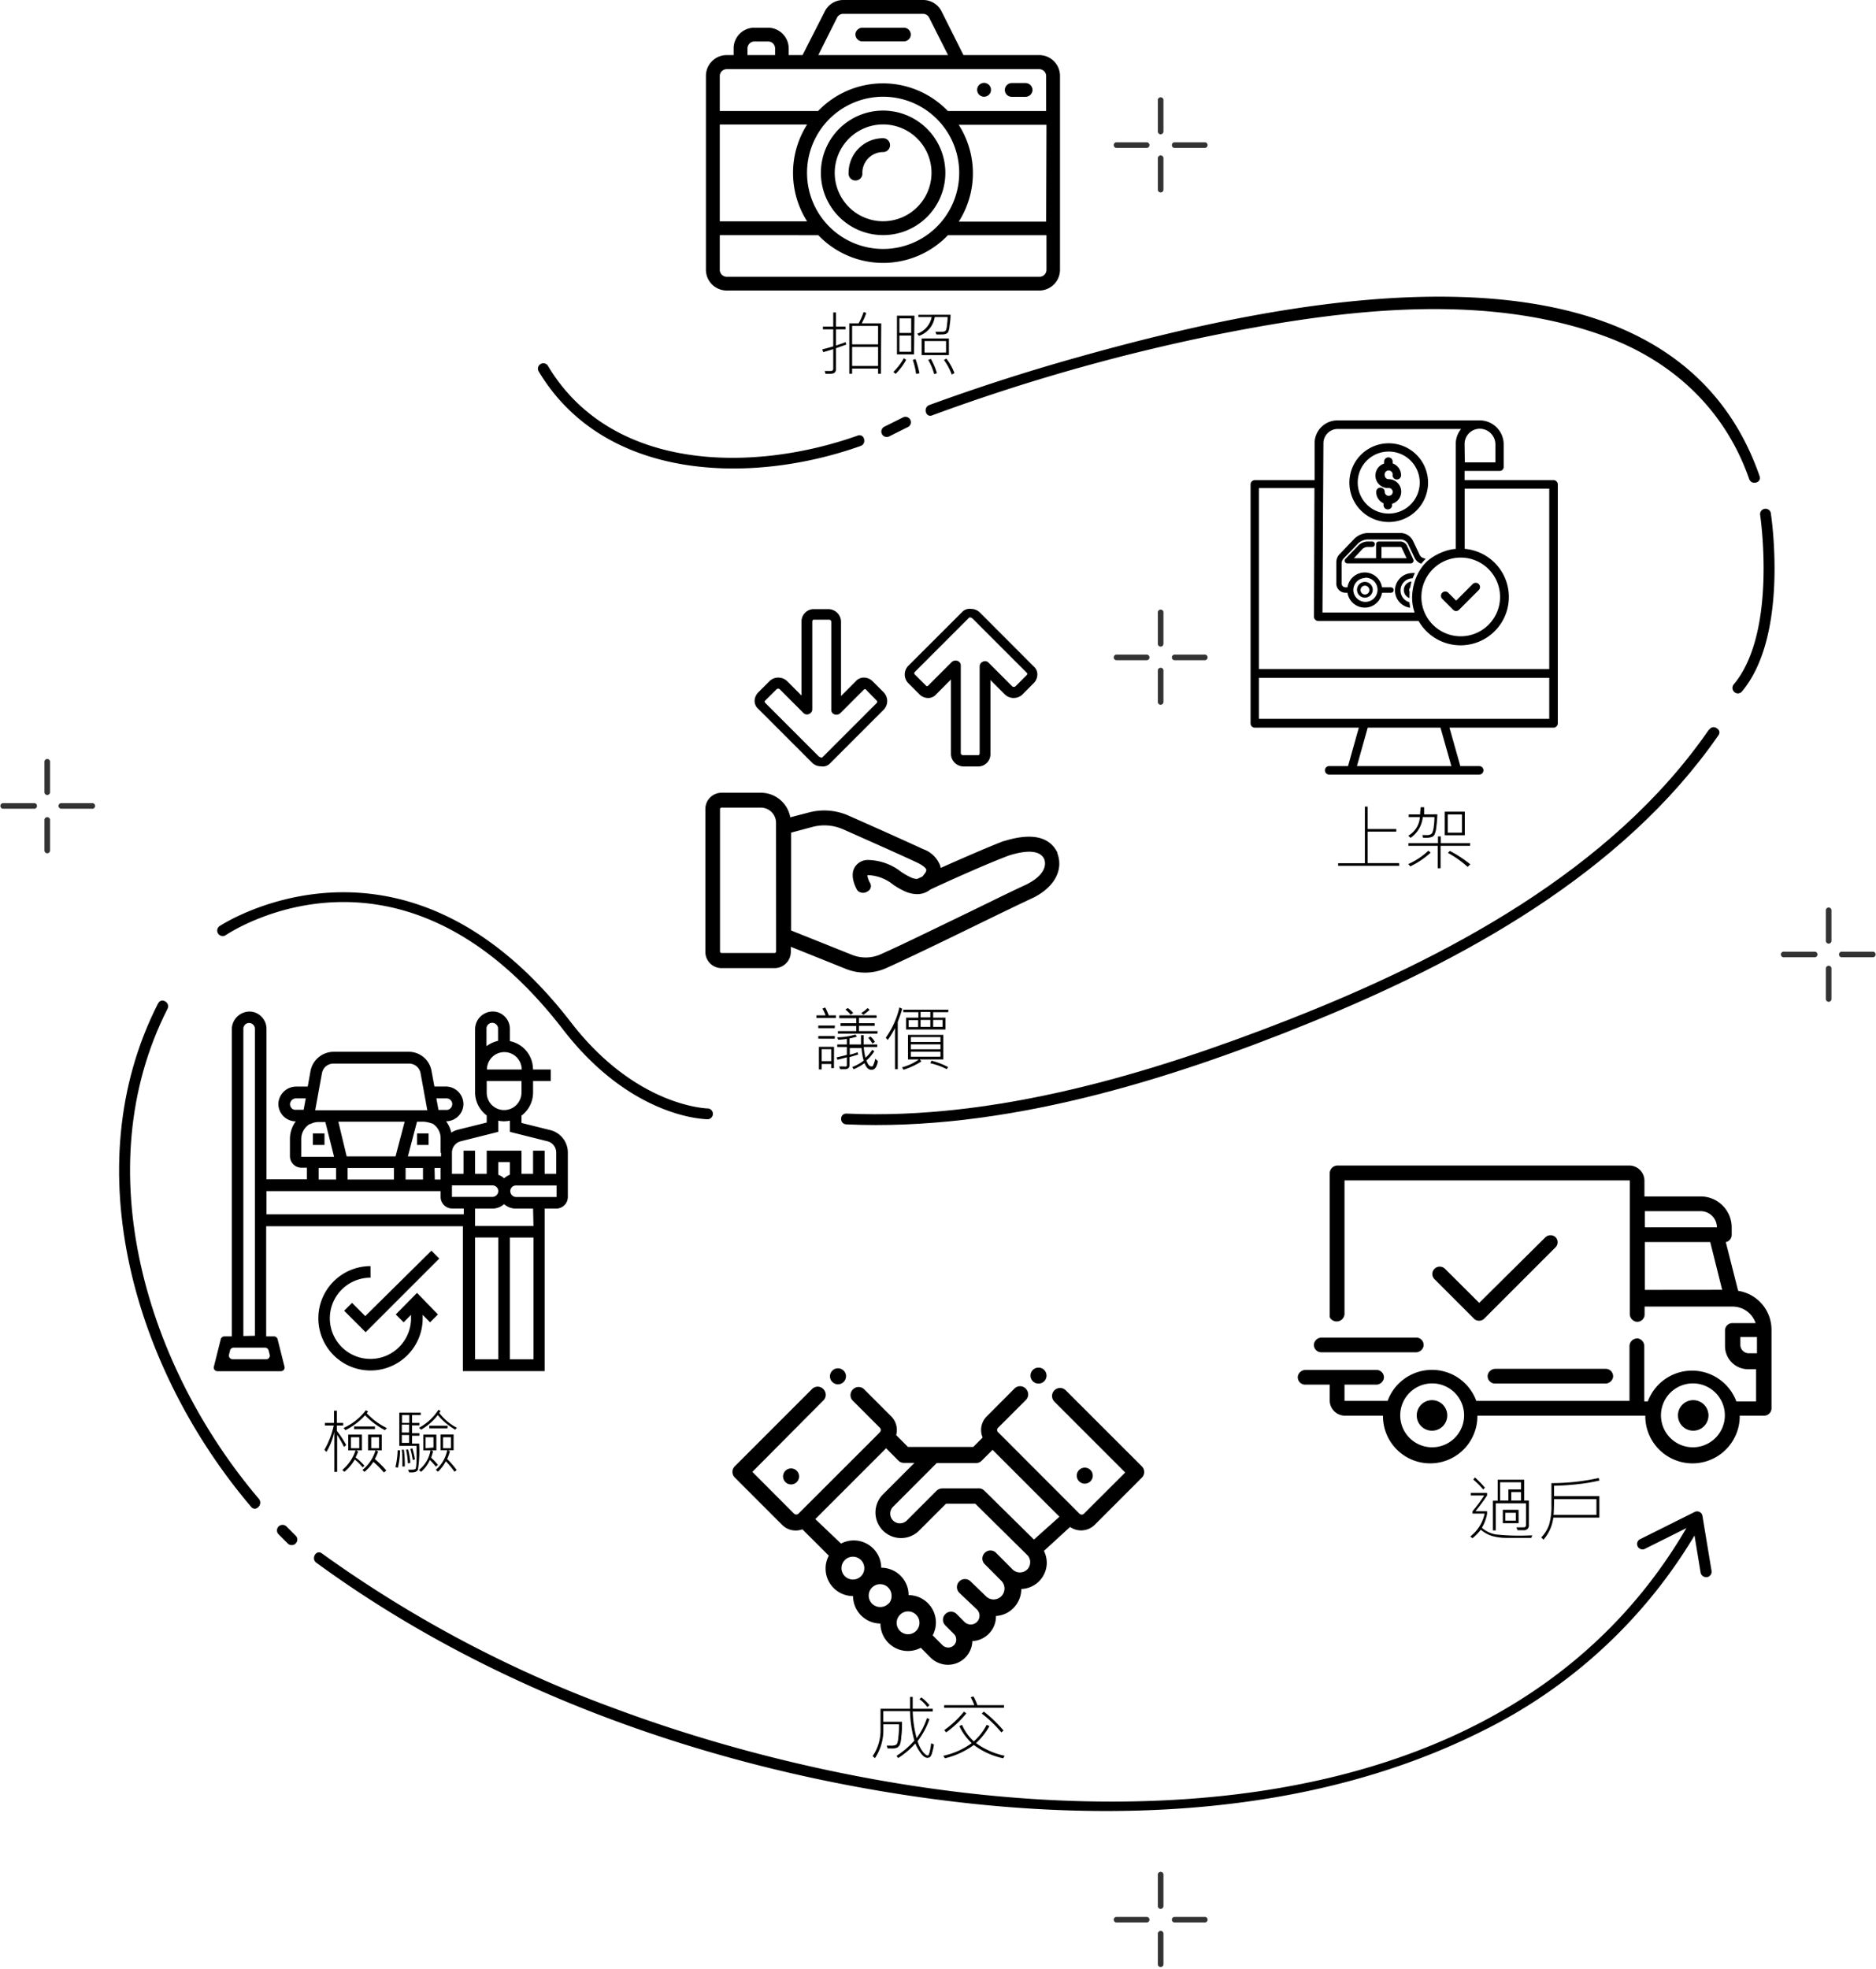 <svg id="圖層_1" data-name="圖層 1" xmlns="http://www.w3.org/2000/svg" viewBox="0 0 238.43 250.15"><defs><style>.cls-1{fill:#333;}</style></defs><title>_</title><path d="M134.39,108.42l0-.09c-1-2.06-3.31-2.55-6.78-1.47l-.06,0c-2.22.86-5.54,2.32-8,3.41a1.32,1.32,0,0,0-.07-.32,3.58,3.58,0,0,0-2.16-2.07c-2-.93-6.79-3.07-9.48-4.26a7.66,7.66,0,0,0-5.06-.39l-2.34.61a3.79,3.79,0,0,0-3.73-3.12h-5a2.06,2.06,0,0,0-2.06,2.06v18.09A2.06,2.06,0,0,0,91.7,123h6.75a2.07,2.07,0,0,0,2.06-2.06v-.65l7,2.81a6.56,6.56,0,0,0,5.09-.09c2.84-1.27,7.15-3.36,11.31-5.39,2.83-1.38,5.51-2.68,7.46-3.59h0C134,112.71,135.18,110.53,134.39,108.42ZM98.64,120.89a.2.2,0,0,1-.19.19H91.7a.19.19,0,0,1-.19-.19V102.8a.19.19,0,0,1,.19-.19h5a1.93,1.93,0,0,1,1.93,1.92Zm32-8.6c-2,.91-4.64,2.22-7.48,3.6-4.15,2-8.44,4.11-11.25,5.36a4.67,4.67,0,0,1-3.63.06l-7.73-3.09V105.78l2.75-.73a5.9,5.9,0,0,1,3.82.3c2.69,1.19,7.49,3.32,9.44,4.24,1,.48,1.15.83,1.17.89a.73.73,0,0,1-.17.46h0c-.12.16-.23.31-.34.43l-.65.3a2,2,0,0,1-.77-.18,8.92,8.92,0,0,1-1.28-.73,7,7,0,0,0-4.2-1.5,1.93,1.93,0,0,0-1.73,1c-.6,1.13.22,2.61.4,2.89a1,1,0,0,0,1.26.11.77.77,0,0,0,.34-1.07,2.43,2.43,0,0,1-.35-1l.19,0a5.39,5.39,0,0,1,3.08,1.2,9.52,9.52,0,0,0,1.6.9,3.9,3.9,0,0,0,1.45.31,2.64,2.64,0,0,0,1.67-.58c2-.94,7-3.2,10-4.33,3.56-1.11,4.27,0,4.5.48C133.27,110.88,131.07,112.06,130.6,112.29Z"/><path d="M105.48,97l6.83-6.83a1.58,1.58,0,0,0,0-2.21l-1.4-1.4a1.58,1.58,0,0,0-1.08-.47,1.32,1.32,0,0,0-1.07.47l-1.87,1.87V79a1.62,1.62,0,0,0-1.61-1.61h-1.94a1.56,1.56,0,0,0-1.47,1.6v9.38l-1.81-1.81a1.61,1.61,0,0,0-1.14-.47,1.56,1.56,0,0,0-1.14.47l-1.4,1.4A1.58,1.58,0,0,0,95.91,89a1.32,1.32,0,0,0,.47,1.07l6.83,6.83a1.56,1.56,0,0,0,1.14.46A1.24,1.24,0,0,0,105.48,97Zm-1.34-.82-6.86-6.86c-.13-.14-.13-.2,0-.34l1.42-1.41a.23.23,0,0,1,.2-.07.24.24,0,0,1,.2.07l3,3a.61.61,0,0,0,.74.13.63.63,0,0,0,.4-.6V79c0-.14.07-.27.14-.27h2a.28.28,0,0,1,.27.27V90.15a.59.59,0,0,0,.4.61.75.75,0,0,0,.74-.14l3-3a.22.22,0,0,1,.14-.07c.07,0,.07,0,.13.07L111.41,89a.22.22,0,0,1,0,.33l-6.86,6.86a.26.26,0,0,1-.21.07C104.28,96.2,104.21,96.2,104.14,96.14Z"/><path d="M122.27,77.77l-6.83,6.82a1.58,1.58,0,0,0,0,2.21l1.41,1.41a1.56,1.56,0,0,0,1.07.47,1.35,1.35,0,0,0,1.07-.47l1.87-1.88v9.44a1.62,1.62,0,0,0,1.61,1.61h1.94a1.56,1.56,0,0,0,1.47-1.61V86.4l1.81,1.81a1.62,1.62,0,0,0,2.28,0l1.4-1.41a1.56,1.56,0,0,0,.47-1.07,1.32,1.32,0,0,0-.47-1.07l-6.82-6.83a1.6,1.6,0,0,0-1.14-.47A1.3,1.3,0,0,0,122.27,77.77Zm1.34.82,6.86,6.86c.13.13.13.2,0,.34l-1.41,1.41a.26.26,0,0,1-.21.07.25.25,0,0,1-.2-.07l-3-3a.61.61,0,0,0-.74-.13.64.64,0,0,0-.4.6v11c0,.13-.07.27-.13.27h-2a.27.27,0,0,1-.27-.27V84.58a.6.6,0,0,0-.41-.61.72.72,0,0,0-.74.14l-3,3a.22.22,0,0,1-.14.07c-.06,0-.06,0-.13-.07l-1.41-1.41a.22.22,0,0,1,0-.34l6.86-6.86a.25.25,0,0,1,.2-.06C123.48,78.52,123.54,78.52,123.61,78.59Z"/><path d="M145.13,186.31l-9.68-9.67a1,1,0,0,0-1.44,1.44l9,9-5.24,5.23a.41.41,0,0,1-.58,0l-10.33-10.34a.39.39,0,0,1,0-.58l3.49-3.49a1,1,0,0,0,.12-1.35,1,1,0,0,0-1.55-.12l-3.51,3.52a2.44,2.44,0,0,0-.52,2.69l-1.19,1.19h-8.31l-1.49-1.5a2.47,2.47,0,0,0-.67-2.42l-3.38-3.38a1,1,0,0,0-1.45,0,1,1,0,0,0,0,1.44l3.42,3.42a.41.41,0,0,1,0,.58l-.28.29-10.06,10.05h0a.44.44,0,0,1-.28.11.44.44,0,0,1-.29-.12L95.62,187l9-9.05a1,1,0,0,0,.12-1.35,1,1,0,0,0-1.54-.12l-9.8,9.8a1,1,0,0,0,0,1.45l6,6a2.43,2.43,0,0,0,1.73.72,2.45,2.45,0,0,0,.85-.15l3.36,3.35a3.35,3.35,0,0,0-.41,1.64,3.49,3.49,0,0,0,3.49,3.49h0a3.5,3.5,0,0,0,3.48,3.49h0a3.49,3.49,0,0,0,5.13,3.08l1.2,1.21a3.18,3.18,0,0,0,2,.94,3.1,3.1,0,0,0,3.35-3,3.15,3.15,0,0,0,2.08-.92,3.1,3.1,0,0,0,.92-2.27h0a3.36,3.36,0,0,0,2.31-1.1,3.43,3.43,0,0,0,.91-2.33,3.35,3.35,0,0,0,3.24-3.35,3.48,3.48,0,0,0-.36-1.49L136,194a2.46,2.46,0,0,0,3.14-.28l6-6A1,1,0,0,0,145.13,186.31ZM108.4,200.68a1.45,1.45,0,1,1,1.45-1.44A1.44,1.44,0,0,1,108.4,200.68Zm4.58,3-.12.12a1.44,1.44,0,0,1-1,.37,1.45,1.45,0,1,1,1.45-1.45A1.44,1.44,0,0,1,113,203.69Zm3.44,3.54h0v0a1.45,1.45,0,0,1-2.46-1,1.44,1.44,0,0,1,.37-1l.12-.12a1.44,1.44,0,0,1,1-.37,1.45,1.45,0,0,1,1,2.46Zm14.12-7.81a1.32,1.32,0,0,1-1.83,0l-2.11-2.12a1,1,0,0,0-1.44,0,1,1,0,0,0,0,1.44l2.11,2.12h0a1.39,1.39,0,0,1-.93,2.36,1.36,1.36,0,0,1-1-.38l-2-1.93a1,1,0,0,0-1.4,1.48l2.22,2.1a1.12,1.12,0,0,1,0,1.59,1.12,1.12,0,0,1-1.57,0l-1-1a1,1,0,0,0-1.44,0,1,1,0,0,0,0,1.44l1.07,1.07a1,1,0,0,1,.31.74,1,1,0,0,1-1,1,1.09,1.09,0,0,1-.75-.3l-1.24-1.25a3.46,3.46,0,0,0,.41-1.63,3.49,3.49,0,0,0-3.47-3.48h0a3.48,3.48,0,0,0-3.48-3.48h0a3.49,3.49,0,0,0-5.11-3.07L103.62,193l9-9,1.56,1.57a1,1,0,0,0,.72.29h1.32l-4,4a3.25,3.25,0,0,0,4.6,4.6l3.41-3.41,3.73,0,6.59,6.51a1.24,1.24,0,0,1,.38.91A1.31,1.31,0,0,1,130.54,199.42Zm.87-3.81-6.3-6.21h0a1,1,0,0,0-.84-.29l-4.5,0a1.05,1.05,0,0,0-.74.3l-3.75,3.75a1.27,1.27,0,0,1-.65.36,1.23,1.23,0,0,1-1.1-2.1l5.52-5.53h5a1,1,0,0,0,.72-.3l1.38-1.38,8.5,8.5Z"/><circle cx="137.87" cy="187.48" r="1.02"/><circle cx="100.54" cy="187.58" r="1.02"/><circle cx="106.5" cy="174.86" r="1.02"/><circle cx="131.99" cy="174.77" r="1.02"/><path d="M39.76,144h1.48v1.47H39.76Z"/><path d="M53,144h1.47v1.47H53Z"/><path d="M69.94,143.58l-3.66-.91v-.93a3.68,3.68,0,0,0,1.47-2.94v-1.45H70v-1.47H67.74a3.68,3.68,0,0,0-1.07-2.61,3.75,3.75,0,0,0-1.87-1v-1.56a2.16,2.16,0,0,0-.64-1.55,2.14,2.14,0,0,0-1.51-.65,2.26,2.26,0,0,0-2.27,2.27v8a3.68,3.68,0,0,0,1.48,2.94v.9l-3.67.91a3,3,0,0,0-.84.37,3.57,3.57,0,0,0-.66-1.44h0a2.22,2.22,0,0,0,2.21-2.2,2.25,2.25,0,0,0-2.25-2.22H55.21l-.37-2a2.93,2.93,0,0,0-2.9-2.41H42.37a3,3,0,0,0-2.9,2.42l-.36,2H37.64a2.27,2.27,0,0,0-2.26,2.13,2.22,2.22,0,0,0,2.21,2.29h0a3.74,3.74,0,0,0-.74,2.21v2.21a1.47,1.47,0,0,0,1.47,1.47H39v1.47H33.87V130.72a2.16,2.16,0,0,0-.64-1.55,2.11,2.11,0,0,0-1.64-.65,2.28,2.28,0,0,0-2.13,2.27v39h-.95a.47.47,0,0,0-.45.35l-.88,3.5a.46.46,0,0,0,.45.57h8.08a.46.46,0,0,0,.45-.57l-.88-3.5a.47.47,0,0,0-.45-.35h-1v-14h25v18.41H69.22V153.55h1.47a1.48,1.48,0,0,0,1.48-1.47v-5.64A2.94,2.94,0,0,0,69.94,143.58Zm-3.66-4.76a2.24,2.24,0,0,1-1.11,1.92,2.21,2.21,0,0,1-3.31-1.91v-1.48h4.42Zm0-2.94H61.89a2.21,2.21,0,0,1,2.21-2.21,2.22,2.22,0,0,1,2.21,2.21Zm-4.45-5.16a.73.73,0,0,1,1.26-.54.68.68,0,0,1,.21.51v1.55a3.74,3.74,0,0,0-1.47.68ZM58.55,145l4.78-1.2v-1.42a3.65,3.65,0,0,0,.74.08,4.53,4.53,0,0,0,.73-.08v1.42L69.58,145a1.47,1.47,0,0,1,1.11,1.43v2.7H69.22v-2.94H67.75v2.94H66.28v-2.94H61.86v2.94H60.38v-2.94H58.91v2.94H57.44v-2.69A1.49,1.49,0,0,1,58.55,145Zm5.52,4.7a2,2,0,0,0-.74-.44v-1.61H64.8v1.6A2.22,2.22,0,0,0,64.07,149.71Zm-6.63,2.37v-1.47h5.15a.74.74,0,0,1,.74.79.77.77,0,0,1-.76.68Zm-1.38-5.62v.47H51.84L53,142.51h.84a3.73,3.73,0,0,1,1.05.23l.06,0A2.18,2.18,0,0,1,56,144.69v1.77Zm-5.79.47H44.06L43,142.51h8.43Zm-6.09,1.47h5.89v1.47H44.18Zm7.37,0h2.21v1.47H51.55Zm3.68,0H56v1.47h-.74Zm1.48-8.84a.73.73,0,0,1,.54,1.26.69.69,0,0,1-.52.21h-1l-.27-1.47Zm-15.79-3.21a1.48,1.48,0,0,1,1.45-1.21H52a1.48,1.48,0,0,1,1.45,1.21l.86,4.72a3.57,3.57,0,0,0-.46,0H40.52l-.46,0Zm-3.85,4.46a.72.72,0,0,1-.21-.57.77.77,0,0,1,.76-.68h1.24L38.59,141h-1A.69.69,0,0,1,37.07,140.81Zm1.22,3.91a2.22,2.22,0,0,1,1.07-1.9l.09,0a2.27,2.27,0,0,1,1-.26h.9l1.11,4.42H38.29Zm2.21,3.68h2.21v1.47H40.5Zm-6.65,24.3h-4.3a.47.47,0,0,1-.45-.57l.14-.55a.46.46,0,0,1,.45-.35h4a.46.46,0,0,1,.45.35l.14.55A.47.47,0,0,1,33.85,172.7Zm-2.92-2.95v-39a.73.73,0,0,1,1.26-.54.68.68,0,0,1,.21.51v39Zm2.94-15.46v-2.95H56v.74a1.47,1.47,0,0,0,1.47,1.47h1.47v.74Zm26.51,2.94h2.95V172.7H60.38ZM64.8,172.7V157.23h3V172.7Zm3-16.94H60.38v-2.21h2.21a2.23,2.23,0,0,0,1.48-.57,2.19,2.19,0,0,0,1.47.57h2.21Zm-2.19-3.68a.75.75,0,0,1-.75-.65.71.71,0,0,1,.21-.61.7.7,0,0,1,.52-.21h5.15v1.47Z"/><path d="M50.3,167l1,1,.94-.95v.36a5.16,5.16,0,1,1-5.15-5.08v-1.47a6.63,6.63,0,1,0,6.63,6.63v-.44l.94.95,1-1L53,164.26Z"/><path d="M46.42,167.21l-1.68-1.68-1,1,2.73,2.73,9.36-9.36-1-1Z"/><path d="M176.5,66.32a5,5,0,1,0-5-5A5,5,0,0,0,176.5,66.32Zm0-8.95a3.94,3.94,0,1,1-3.94,3.93A3.93,3.93,0,0,1,176.5,57.37Z"/><path d="M176.5,63a.51.51,0,0,1-.51-.51.54.54,0,0,0-1.08,0,1.57,1.57,0,0,0,.93,1.45v.23a.55.55,0,0,0,.55.55.55.55,0,0,0,.54-.55h0V64a1.59,1.59,0,0,0-.43-3.12.5.5,0,0,1-.51-.5.51.51,0,1,1,1,0h0a.54.54,0,1,0,1.08,0A1.6,1.6,0,0,0,177,58.88v-.23a.54.54,0,0,0-.54-.54.55.55,0,0,0-.55.54v.25A1.59,1.59,0,0,0,176.5,62a.5.5,0,0,1,.51.5A.51.51,0,0,1,176.5,63Z"/><path d="M184.68,77.47a.53.53,0,0,0,.38.16h0a.55.55,0,0,0,.38-.16l2.5-2.5a.54.54,0,1,0-.76-.77h0l-2.11,2.11-1-1a.54.54,0,0,0-.77.77Z"/><path d="M197.45,61H186.14V59.83h4.44a.5.5,0,0,0,.53-.5V56.46a3.05,3.05,0,0,0-3-3.05H170a2.9,2.9,0,0,0-2.92,2.89l0,4.7h-7.62a.55.55,0,0,0-.52.57V91.88a.55.55,0,0,0,.52.57h13.24l-1.37,4.88h-2.4a.54.54,0,0,0,0,1.08H188a.54.54,0,0,0,0-1.08h-2.4l-1.38-4.88h13.24a.56.56,0,0,0,.53-.57V61.57A.55.55,0,0,0,197.45,61Zm-11.31-4.53a1.94,1.94,0,0,1,1.92-2h0a2,2,0,0,1,2,2v2.27h-3.89Zm-17.94-.16A1.82,1.82,0,0,1,170,54.5h15.7a3,3,0,0,0-.68,2V69.74a5.31,5.31,0,0,0-1.36.28h0a7.23,7.23,0,0,0-1.83.93,4.88,4.88,0,0,0-1.16,1.18,5.65,5.65,0,0,0-.62,1.09c-.06.13-.11.26-.16.38a7.52,7.52,0,0,0-.42,2.34,6,6,0,0,0,.32,1.88H168.08Zm22.45,19.53a5,5,0,1,1-5-5A5,5,0,0,1,190.65,75.84Zm-6.19,21.49h-12l1.37-4.88h9.25Zm12.44-6H160V86.12H196.9Zm0-6.32H160v-23h7.06L167,78.34a.51.51,0,0,0,.16.39.54.54,0,0,0,.38.17H180.3a6.14,6.14,0,1,0,5.85-9.17V62.09H196.9Z"/><path d="M173.47,75.93a1,1,0,1,0-1-1A1,1,0,0,0,173.47,75.93Zm0-1.52a.56.56,0,1,1-.55.55A.56.56,0,0,1,173.47,74.41Z"/><path d="M179.16,75.18a.4.4,0,0,1-.06-.22.42.42,0,0,1,.13-.3,6.33,6.33,0,0,1,.17-.78,1.09,1.09,0,0,0-.26,2.11v-.3C179.14,75.52,179.15,75.35,179.16,75.18Z"/><path d="M178,75a1.54,1.54,0,0,1,1.54-1.53h0a6.58,6.58,0,0,1,.29-.66,1.84,1.84,0,0,0-.33,0,2.21,2.21,0,0,0-.29,4.4c0-.23-.06-.46-.08-.7A1.54,1.54,0,0,1,178,75Z"/><path d="M181.2,71l-.38-.13a.75.75,0,0,1-.37-.33l-.86-1.82a1.79,1.79,0,0,0-1.5-1h-4.3a2.52,2.52,0,0,0-1.65.72l-1.92,2a1.49,1.49,0,0,0-.38,1v2.62A1.17,1.17,0,0,0,171,75.31h.26a2.22,2.22,0,0,0,4.39,0h1.14a.34.34,0,0,0,.34-.34.35.35,0,0,0-.34-.35h-1.14a2.22,2.22,0,0,0-4.39,0H171a.49.49,0,0,1-.49-.49V71.52a.9.9,0,0,1,.19-.49l1.92-2a1.9,1.9,0,0,1,1.15-.49h4.31a1.09,1.09,0,0,1,.87.56l.86,1.81a1.43,1.43,0,0,0,.78.69l.07,0A5.39,5.39,0,0,1,181.2,71Zm-7.69,2.39A1.54,1.54,0,1,1,172,75,1.54,1.54,0,0,1,173.51,73.43Z"/><path d="M179.64,71.11l-.85-1.84a1,1,0,0,0-.75-.47h-2.81a.34.34,0,0,0-.34.34v1.78h-2.82l1.12-1.2a1.08,1.08,0,0,1,.55-.23h.66a.35.35,0,0,0,.34-.35.34.34,0,0,0-.34-.34h-.66a1.75,1.75,0,0,0-1.05.45L171,71a.34.34,0,0,0,.24.58h8.06a.34.34,0,0,0,.29-.15h0A.32.32,0,0,0,179.64,71.11Zm-4.06-.19V69.49H178a.34.34,0,0,1,.14.09l.63,1.34Z"/><path d="M125.07,10.53a.88.88,0,1,0,0,1.76.88.88,0,1,0,0-1.76Z"/><path d="M132.08,7h-9.63l-2.79-5.57A2.61,2.61,0,0,0,117.31,0H107.17a2.62,2.62,0,0,0-2.35,1.46L102,7h-1.76V6.15a2.64,2.64,0,0,0-2.64-2.63H95.87a2.63,2.63,0,0,0-2.63,2.63V7h-.88a2.64,2.64,0,0,0-2.64,2.64V34.28a2.64,2.64,0,0,0,2.64,2.63h39.72a2.64,2.64,0,0,0,2.64-2.63V9.67A2.64,2.64,0,0,0,132.08,7ZM107.17,1.76h10.14a.88.88,0,0,1,.78.48L120.49,7H104l2.4-4.79A.88.88,0,0,1,107.17,1.76ZM95.87,5.27h1.76a.88.88,0,0,1,.88.88V7H95V6.15A.89.89,0,0,1,95.87,5.27ZM91.48,15.82h11.1a11.46,11.46,0,0,0,0,12.3H91.48Zm20.76-3.53A9.67,9.67,0,1,1,102.57,22,9.67,9.67,0,0,1,112.24,12.29Zm19.84,22.87H92.36a.88.88,0,0,1-.88-.88v-4.4H104a11.4,11.4,0,0,0,16.48,0H133v4.4A.88.88,0,0,1,132.08,35.16Zm.88-7H121.85a11.41,11.41,0,0,0,0-12.3H133Zm0-14.06h-12.5a11.43,11.43,0,0,0-16.48,0H91.48V9.67a.87.87,0,0,1,.88-.88h39.72a.87.87,0,0,1,.88.88Z"/><path d="M114.88,3.52h-5.25a.9.9,0,0,0-.9.74.89.89,0,0,0,.87,1h5.25a.9.9,0,0,0,.9-.75A.88.88,0,0,0,114.88,3.52Z"/><path d="M112.24,14.05A7.91,7.91,0,1,0,120.15,22,7.92,7.92,0,0,0,112.24,14.05Zm0,14.06A6.15,6.15,0,1,1,118.39,22,6.16,6.16,0,0,1,112.24,28.11Z"/><path d="M112.24,17.56a4.4,4.4,0,0,0-4.39,4.4.88.88,0,1,0,1.75,0,2.64,2.64,0,0,1,2.64-2.64.88.88,0,1,0,0-1.76Z"/><path d="M130.35,10.55h-1.73a.89.89,0,0,0-.9.75.87.87,0,0,0,.87,1h1.73a.9.9,0,0,0,.9-.74A.89.89,0,0,0,130.35,10.55Z"/><path d="M32.41,191.65a.69.69,0,0,0,0-1.37.69.69,0,0,0,0,1.37Z"/><path d="M20.08,127.5c-10.7,21-2.79,46.75,11.84,63.95.57.67,1.54-.3,1-1-14.21-16.7-22-41.88-11.63-62.28.4-.79-.78-1.49-1.18-.7Z"/><path d="M217.18,92.72c-12.38,17.93-33.6,29.07-53.4,36.83-17.47,6.85-37.25,12.79-56.22,11.93-.88,0-.88,1.33,0,1.37,19.87.91,40.67-5.49,58.85-12.88,19.37-7.87,39.8-18.94,52-36.56.5-.73-.69-1.41-1.19-.69Z"/><path d="M217.78,93.75a.69.69,0,0,0,0-1.37.69.69,0,0,0,0,1.37Z"/><path d="M118.45,52.78a245.39,245.39,0,0,1,36-10.23c15.87-3.17,34.08-5.53,49.65.22,8.62,3.19,15.17,9.36,18.21,18.09.29.83,1.62.48,1.33-.36C212,27,162.17,38.31,137,45.38q-9.55,2.67-18.89,6.08c-.82.3-.47,1.63.36,1.32Z"/><path d="M68.43,47.13c8.34,14,27,14.49,40.95,9.53.82-.29.47-1.62-.37-1.32-13.35,4.74-31.37,4.6-39.4-8.91a.69.69,0,0,0-1.18.7Z"/><path d="M220.89,88.1a.66.66,0,0,1-.44-.16.69.69,0,0,1-.09-1c5.56-6.66,3.36-21.41,3.34-21.56a.69.69,0,0,1,1.36-.21c.09.63,2.3,15.52-3.64,22.65A.69.69,0,0,1,220.89,88.1Z"/><path d="M90,142.2c-.4,0-9.75-.13-18.45-11.41-20.47-26.55-41.93-12.58-42.83-12a.7.7,0,0,1-1-.18.69.69,0,0,1,.19-.95c.23-.16,23.41-15.32,44.69,12.27C80.9,140.66,89.91,140.83,90,140.83a.69.69,0,0,1,0,1.37Z"/><path d="M37.06,196.3a.67.67,0,0,1-.49-.2l-1.16-1.16a.69.69,0,1,1,1-1l1.16,1.16a.68.68,0,0,1,0,1A.63.63,0,0,1,37.06,196.3Z"/><path d="M112.69,55.52a.69.69,0,0,1-.31-1.3l2.33-1.16a.69.69,0,1,1,.61,1.23L113,55.45A.66.66,0,0,1,112.69,55.52Z"/><path d="M40.2,198.54c21.51,15.72,47.71,25.25,73.9,29.37,24.61,3.88,51.77,3.36,74.45-8.06A64.65,64.65,0,0,0,216,194a.69.69,0,0,0-1.19-.69c-26.13,46.25-94.39,39.48-136.5,23.82A154.53,154.53,0,0,1,40.9,197.35c-.72-.52-1.4.67-.7,1.19Z"/><path d="M216.82,200.37a.69.69,0,0,1-.68-.57l-1-6.06L209,196.81a.69.69,0,0,1-.61-1.23l7-3.49a.69.69,0,0,1,.61,0,.67.67,0,0,1,.37.49l1.16,7a.69.69,0,0,1-.56.79Z"/><path d="M220.91,164l-1.57-6.19a.94.94,0,0,0,.75-.92v-.95a3.94,3.94,0,0,0-4-3.93h-7.09v-2a1.94,1.94,0,0,0-2-1.93H170a1,1,0,0,0-1,1v18.14a.47.47,0,0,0,.15.35,1,1,0,0,0,1.73-.6v-17a0,0,0,0,1,0,0h36.2a.06.06,0,0,1,.06.06v16.94a1,1,0,0,0,.8.95.93.93,0,0,0,1.08-.92v-1h11.17a3.09,3.09,0,0,1,2.94,2.1h-2.95a.94.94,0,0,0-.94.93v2a2.94,2.94,0,0,0,2.95,2.93h1v4.09h-2.51a6,6,0,0,0-11.25,0h-.45v-7a1,1,0,0,0-.8-1,1,1,0,0,0-1.08.93v7H187.63a6,6,0,0,0-11.27,0h-5.42a.06.06,0,0,1-.06-.06v-2h4a1,1,0,0,0,1-.8.94.94,0,0,0-.93-1.07h-9a1,1,0,0,0-1,.8.94.94,0,0,0,.93,1.07H169v2a1.94,1.94,0,0,0,1.95,1.94h4.82v.06a6,6,0,0,0,12,0v-.06h21.34v.06a6,6,0,0,0,12,0v-.06h3.1a.94.94,0,0,0,.94-.94v-10A5,5,0,0,0,220.91,164Zm-11.86-10.12h7.09a2.06,2.06,0,0,1,2.07,2v.05h-9.16Zm0,10V157.8h8.31l1.52,6.07Zm-27.05,20a4.06,4.06,0,1,1,4.08-4A4.07,4.07,0,0,1,182,183.88Zm33.14,0a4.06,4.06,0,1,1,4.08-4A4.07,4.07,0,0,1,215.14,183.88Zm8.12-11.95h-1a1.07,1.07,0,0,1-1.07-1.06v-1h2.11v2.1Z"/><path d="M182,177.89a1.94,1.94,0,1,0,1.94,1.94A1.94,1.94,0,0,0,182,177.89Z"/><path d="M215.14,177.89a1.94,1.94,0,1,0,2,1.94A1.94,1.94,0,0,0,215.14,177.89Z"/><path d="M204.08,173.91h-14a1,1,0,0,0-1,.8.94.94,0,0,0,.93,1.07h14a1,1,0,0,0,1-.8A.94.94,0,0,0,204.08,173.91Z"/><path d="M180,169.94H168a1,1,0,0,0-1,.8.94.94,0,0,0,.93,1.07h12a1,1,0,0,0,1-.8A.94.94,0,0,0,180,169.94Z"/><path d="M197.73,157.21a.94.94,0,0,0-1.33,0L188,165.53l-4.35-4.33a.94.94,0,0,0-1.33,0,.92.92,0,0,0,0,1.32l5,5a.9.9,0,0,0,.66.28.92.92,0,0,0,.67-.28l9-9A.92.92,0,0,0,197.73,157.21Z"/><path class="cls-1" d="M232.42,119.89a.36.36,0,0,1-.36-.36V115.6a.36.36,0,0,1,.71,0v3.93A.36.36,0,0,1,232.42,119.89Z"/><path class="cls-1" d="M232.42,127.28a.36.36,0,0,1-.36-.36V123a.36.36,0,0,1,.71,0v3.93A.36.36,0,0,1,232.42,127.28Z"/><path class="cls-1" d="M238.08,121.62h-3.93a.36.36,0,1,1,0-.71h3.93a.36.36,0,0,1,0,.71Z"/><path class="cls-1" d="M230.69,121.62h-3.93a.36.36,0,1,1,0-.71h3.93a.36.36,0,0,1,0,.71Z"/><path class="cls-1" d="M147.51,82.15a.35.35,0,0,1-.35-.35V77.87a.36.36,0,1,1,.71,0V81.8A.36.36,0,0,1,147.51,82.15Z"/><path class="cls-1" d="M147.51,89.54a.35.35,0,0,1-.35-.35V85.26a.36.36,0,1,1,.71,0v3.93A.36.36,0,0,1,147.51,89.54Z"/><path class="cls-1" d="M153.18,83.88h-3.94a.36.36,0,0,1,0-.71h3.94a.36.36,0,0,1,0,.71Z"/><path class="cls-1" d="M145.79,83.88h-3.94a.36.36,0,0,1,0-.71h3.94a.36.36,0,0,1,0,.71Z"/><path class="cls-1" d="M147.51,17.06a.35.35,0,0,1-.35-.35V12.78a.36.36,0,1,1,.71,0v3.93A.36.36,0,0,1,147.51,17.06Z"/><path class="cls-1" d="M147.51,24.45a.35.35,0,0,1-.35-.35V20.17a.36.36,0,1,1,.71,0V24.1A.36.36,0,0,1,147.51,24.45Z"/><path class="cls-1" d="M153.18,18.79h-3.94a.36.36,0,0,1,0-.71h3.94a.36.36,0,0,1,0,.71Z"/><path class="cls-1" d="M145.79,18.79h-3.94a.36.36,0,0,1,0-.71h3.94a.36.36,0,0,1,0,.71Z"/><path class="cls-1" d="M6,101a.35.35,0,0,1-.35-.35V96.73a.36.36,0,0,1,.71,0v3.94A.36.36,0,0,1,6,101Z"/><path class="cls-1" d="M6,108.41a.36.36,0,0,1-.35-.36v-3.93a.36.36,0,0,1,.71,0v3.93A.36.36,0,0,1,6,108.41Z"/><path class="cls-1" d="M11.67,102.75H7.74a.36.36,0,0,1,0-.71h3.93a.36.36,0,1,1,0,.71Z"/><path class="cls-1" d="M4.28,102.75H.35a.36.36,0,0,1,0-.71H4.28a.36.36,0,1,1,0,.71Z"/><path class="cls-1" d="M147.51,242.52a.35.35,0,0,1-.35-.35v-3.93a.36.36,0,1,1,.71,0v3.93A.36.36,0,0,1,147.51,242.52Z"/><path class="cls-1" d="M147.51,249.91a.35.35,0,0,1-.35-.35v-3.94a.36.36,0,0,1,.71,0v3.94A.36.36,0,0,1,147.51,249.91Z"/><path class="cls-1" d="M153.18,244.25h-3.94a.36.36,0,0,1,0-.71h3.94a.36.36,0,0,1,0,.71Z"/><path class="cls-1" d="M145.79,244.25h-3.94a.36.36,0,0,1,0-.71h3.94a.36.36,0,0,1,0,.71Z"/><path d="M107.55,43.78l-1.3.46v2.65a.68.68,0,0,1-.09.35.47.47,0,0,1-.23.19,1.81,1.81,0,0,1-.58.06h-.43l-.1-.35.69,0c.26,0,.39-.09.39-.28V44.36l-1.27.38-.12-.35c.48-.12.94-.25,1.39-.38V41.84h-1.31V41.5h1.31V39.7h.35v1.8h1.21v.34h-1.21V43.9c.34-.11.75-.25,1.22-.43Zm4.41,3.7h-.36v-.65h-3.3v.65h-.36v-6.4h1.19a8.48,8.48,0,0,0,.63-1.44l.34.12a8.45,8.45,0,0,1-.58,1.32H112Zm-.36-3.73V41.41h-3.3v2.34Zm0,2.75V44.08h-3.3V46.5Z"/><path d="M115.17,45.72a7.92,7.92,0,0,1-1.34,1.78l-.29-.24a8.06,8.06,0,0,0,1.34-1.75Zm1-.69H114V40.11h2.22Zm-.36-2.73V40.45h-1.5V42.3Zm0,2.39V42.63h-1.5v2.06Zm1,2.74-.38.07a9.46,9.46,0,0,0-.42-1.78l.35-.1A12.92,12.92,0,0,1,116.86,47.43Zm4-7.44c0,.5-.06,1-.12,1.38a2.52,2.52,0,0,1-.17.79.55.55,0,0,1-.26.24,1.32,1.32,0,0,1-.57.09,6.39,6.39,0,0,1-.68,0l-.12-.34c.22,0,.45,0,.68,0a1.26,1.26,0,0,0,.51-.06.33.33,0,0,0,.16-.17,2.59,2.59,0,0,0,.12-.64,8.49,8.49,0,0,0,.08-1h-1.64a3,3,0,0,1-2,2.39l-.23-.27a2.82,2.82,0,0,0,1.84-2.12h-1.69V40Zm-.21,5.13h-3.46V43h3.46Zm-.36-.33V43.33h-2.74v1.46Zm-1.17,2.62-.34.13a7.31,7.31,0,0,0-.76-1.82l.34-.12A8.54,8.54,0,0,1,119.08,47.41Zm2.21,0-.31.18a8,8,0,0,0-1-1.86l.31-.17A7.36,7.36,0,0,1,121.29,47.36Z"/><path d="M177.84,110h-7.77v-.33h3.4v-7.19h.35v2.85h3.64v.33h-3.64v4h4Z"/><path d="M181.83,108.33a10.84,10.84,0,0,1-2.58,1.74l-.27-.29a9,9,0,0,0,2.56-1.7Zm5-.87h-3.74v2.85h-.36v-2.85H179v-.33h3.76v-.86h.36v.86h3.74Zm-4.15-4a15.5,15.5,0,0,1-.13,1.59,3,3,0,0,1-.24,1,.64.64,0,0,1-.37.3,2.31,2.31,0,0,1-.77.09h-.3l-.1-.34.56,0a1.07,1.07,0,0,0,.47-.08.53.53,0,0,0,.24-.23,2.62,2.62,0,0,0,.18-.75,8.28,8.28,0,0,0,.09-1.23h-1.48a3.66,3.66,0,0,1-1.55,2.64l-.29-.28a2.93,2.93,0,0,0,1.47-2.36h-1.42v-.34h1.45c0-.39.06-.69.07-.91H181c0,.28,0,.58,0,.91Zm3.49,2.66h-2.55v-3h2.55Zm-.36-.33v-2.31H184v2.31Zm1,4.07-.28.28a12.8,12.8,0,0,0-2.51-1.78l.25-.25A15.3,15.3,0,0,1,186.89,109.83Z"/><path d="M106.24,129.34h-2.48V129h1.17a5.59,5.59,0,0,0-.4-.86l.35-.14a7.93,7.93,0,0,1,.45,1h.91Zm-.15,1.29H104v-.33h2.11Zm0,1.33H104v-.33h2.11Zm-.1,3.74h-.35v-.52h-1.21v.69h-.35V133H106Zm-.35-.88V133.3h-1.21v1.52Zm5.93,0c-.12.74-.39,1.1-.8,1.1s-.67-.28-.89-.85a7.15,7.15,0,0,1-1.39.78l-.16-.29a5.42,5.42,0,0,0,1.44-.81,7.45,7.45,0,0,1-.27-1.59H108V134c.4-.1.74-.21,1-.31l.07.29-1.1.33v1c0,.35-.2.53-.59.53h-.59l-.14-.35.55,0a1.07,1.07,0,0,0,.35,0,.17.17,0,0,0,.08-.16v-1c-.38.11-.78.21-1.2.31l-.1-.3c.48-.11.91-.21,1.3-.32v-1h-1.22v-.32h1.22v-.71a8.54,8.54,0,0,1-1.1.11l-.12-.31a8.38,8.38,0,0,0,2.31-.35l.19.26a7.62,7.62,0,0,1-.94.23v.77h1.46c0-.4,0-.79,0-1.18h.33c0,.39,0,.79,0,1.18h1.73v.32h-1.71a7,7,0,0,0,.22,1.36,4.76,4.76,0,0,0,.86-1l.26.18a5.11,5.11,0,0,1-1,1.17c.17.51.38.76.62.76s.21-.1.3-.3a2.84,2.84,0,0,0,.2-.68Zm-.07-3.49h-5V131h2.33v-.65h-2V130h2v-.64h-2.16V129h4.74v.32h-2.24V130h2v.33h-2V131h2.37Zm-3.08-2.62-.31.21a3.69,3.69,0,0,0-.66-.65l.29-.2A3.46,3.46,0,0,1,108.42,128.67Zm2.1-.41a6.82,6.82,0,0,1-.79.63l-.27-.23a4,4,0,0,0,.81-.63Zm.66,4.09-.3.19a3.28,3.28,0,0,0-.53-.71l.28-.18A2.27,2.27,0,0,1,111.18,132.35Z"/><path d="M114.67,128.16q-.19.68-.57,1.68v6h-.35v-5.23a11.62,11.62,0,0,1-.92,1.52l-.25-.29a10.79,10.79,0,0,0,1.73-3.85Zm5.22,6.44h-3l.22.25a9.32,9.32,0,0,1-2.28,1.06l-.18-.31a6.52,6.52,0,0,0,2.14-1H115.4v-3.12h4.49Zm.62-6H118.6v.69h1.56v1.51h-5v-1.51h1.56v-.69h-1.92v-.32h5.74Zm-3.82,1.89v-.88h-1.21v.88Zm2.84,1.89v-.62h-3.77v.62Zm0,.93v-.62h-3.77v.62Zm0,.95v-.64h-3.77v.64Zm-1.29-5v-.69H117v.69Zm0,1.2v-.88H117v.88Zm2.27,5.06-.17.32a9.39,9.39,0,0,0-2.1-.76l.15-.32A9.47,9.47,0,0,1,120.51,135.58Zm-.71-5.06v-.88h-1.2v.88Z"/><path d="M44,183.59l-.28.24a13,13,0,0,0-.87-1.53V187h-.36v-5.09a8.44,8.44,0,0,1-1,2.56l-.26-.27a10.89,10.89,0,0,0,1.19-3.09H41.29v-.33h1.16v-1.55h.36v1.55h.81v.33h-.81v.68A12.87,12.87,0,0,1,44,183.59Zm2.34,2.61-.25.23a6.38,6.38,0,0,0-1-1A5.87,5.87,0,0,1,43.77,187l-.26-.24a5.57,5.57,0,0,0,1.68-2.49h-.93v-2H46v2h-.75l.27.15a8.15,8.15,0,0,1-.33.75A6.9,6.9,0,0,1,46.3,186.2Zm2.84-4.78-.26.28a9.78,9.78,0,0,1-2.52-1.89,8.37,8.37,0,0,1-2.5,1.89l-.23-.28a7.37,7.37,0,0,0,2.83-2.25l.28.16-.17.22A8.62,8.62,0,0,0,49.14,181.42ZM45.66,184V182.6H44.6V184Zm2-2.44H45v-.33h2.65Zm1.41,5.29-.28.23a10.65,10.65,0,0,0-1.34-1.35A5.42,5.42,0,0,1,46.32,187l-.25-.24a5.18,5.18,0,0,0,1.66-2.49h-.95v-2h1.74v2h-.74l.28.15a5.92,5.92,0,0,1-.42.95A12.93,12.93,0,0,1,49.09,186.82ZM48.18,184V182.6h-1V184Z"/><path d="M50.85,184.27a10.94,10.94,0,0,1-.28,2.21l-.31-.09a10.46,10.46,0,0,0,.28-2.13Zm2.62-4.49h-1.1v1h.93v.31h-.93v1h.93v.32h-.93v1h.91v.15a15.58,15.58,0,0,1-.16,3.15q-.16.36-.78.36H52l-.12-.35a3.91,3.91,0,0,0,.49,0,.83.83,0,0,0,.42-.08c.08-.06.13-.41.15-1.08s0-1.15,0-1.48v-.38H50.75v-4.23h2.72Zm-1.45,1v-1h-.93v1ZM52,182v-1h-.93v1Zm0,1.32v-1h-.93v1Zm-.86,3c0-.21,0-.42,0-.64,0-.49,0-1-.08-1.49l.27,0a14.77,14.77,0,0,1,.12,1.92v.2Zm1-.47-.3.08a10.21,10.21,0,0,0-.23-1.76l.27,0A10,10,0,0,1,52.16,185.91Zm.59-.44-.27.08a11.26,11.26,0,0,0-.3-1.4l.25-.08A12.08,12.08,0,0,1,52.75,185.47Zm2.94.69-.27.24a7.41,7.41,0,0,0-.77-.85A4.15,4.15,0,0,1,53.51,187l-.26-.24a4,4,0,0,0,1.46-2.49h-.9v-2h1.65v2h-.67l.25.12a6.94,6.94,0,0,1-.25.81A6.47,6.47,0,0,1,55.69,186.16Zm2.42-4.74-.23.28a8.27,8.27,0,0,1-2.22-1.86,7,7,0,0,1-2.13,1.86l-.25-.25a6.57,6.57,0,0,0,2.46-2.28l.28.16-.17.24A6.72,6.72,0,0,0,58.11,181.42Zm-3,2.55V182.6h-1V184Zm1.78-2.44H54.56v-.33H56.9Zm1.18,5.29-.28.23a11.12,11.12,0,0,0-1.11-1.34,4.66,4.66,0,0,1-1,1.33l-.27-.24a4.42,4.42,0,0,0,1.45-2.49H56v-2h1.65v2h-.72l.25.12a5.78,5.78,0,0,1-.35,1A11.24,11.24,0,0,1,58.08,186.82ZM57.31,184V182.6h-1V184Z"/><path d="M118.7,221.64a5.94,5.94,0,0,1-.22,1,1.28,1.28,0,0,1-.27.58.55.55,0,0,1-.33.11q-.45,0-.9-.66a5.13,5.13,0,0,1-.64-1.16,10.69,10.69,0,0,1-2.19,1.85l-.2-.28a10.75,10.75,0,0,0,2.26-1.94,15.4,15.4,0,0,1-.55-3.74h-3.4v1.35h2.38c0,.65,0,1.28-.09,1.88a3.69,3.69,0,0,1-.19,1.07,1.64,1.64,0,0,1-.28.31,1.6,1.6,0,0,1-.8.13h-.46l-.12-.36.48,0a1.84,1.84,0,0,0,.6-.06.6.6,0,0,0,.22-.16,2.69,2.69,0,0,0,.18-.89,13.78,13.78,0,0,0,.09-1.6h-2v.78a6.35,6.35,0,0,1-1.07,3.52l-.29-.26a5.79,5.79,0,0,0,1-3.29V217.1h3.75c0-.5,0-1,0-1.51H116v1.51h2.55v.34H116a14.5,14.5,0,0,0,.5,3.39,9.21,9.21,0,0,0,1.31-2.54l.32.12a10,10,0,0,1-1.51,2.81,4.33,4.33,0,0,0,.66,1.33c.26.32.45.47.59.47A.15.15,0,0,0,118,223a2,2,0,0,0,.18-.52,6.92,6.92,0,0,0,.16-1Zm-.56-5-.29.24a4.13,4.13,0,0,0-1-1l.26-.22A6,6,0,0,1,118.14,216.66Z"/><path d="M127.68,223.07l-.18.32a9.46,9.46,0,0,1-3.73-1.69,10.17,10.17,0,0,1-3.68,1.69l-.2-.32a9.42,9.42,0,0,0,3.61-1.61,7,7,0,0,1-1.57-2.16l.34-.16a6.07,6.07,0,0,0,1.5,2.1,7.2,7.2,0,0,0,1.63-2.1l.35.16a8.43,8.43,0,0,1-1.7,2.16A9.49,9.49,0,0,0,127.68,223.07Zm-.09-6.1H120v-.33h3.83a7.48,7.48,0,0,0-.46-1l.35-.11a6.69,6.69,0,0,1,.5,1.11h3.39Zm-4.77.71a13.28,13.28,0,0,1-2.57,2.42l-.24-.29a12.54,12.54,0,0,0,2.51-2.35Zm4.72,2.18-.27.24a16,16,0,0,0-2.49-2.39l.26-.25A16.25,16.25,0,0,1,127.54,219.86Z"/><path d="M194.75,195.07l-.14.32h-3a6.93,6.93,0,0,1-2-.25,4.1,4.1,0,0,1-1.41-.79,6,6,0,0,1-1.06,1.08l-.27-.22a5,5,0,0,0,1.82-2.91h-1.54V192a17.69,17.69,0,0,0,1.48-2h-1.7v-.33H189V190a24.38,24.38,0,0,1-1.47,2H189v.33a5.37,5.37,0,0,1-.66,1.77,3.56,3.56,0,0,0,1.76.85,28,28,0,0,0,3.65.15Zm-6-6.09-.24.26a10.66,10.66,0,0,0-1.26-1.26l.21-.27A11.73,11.73,0,0,1,188.71,189Zm5.56,4.76a.6.6,0,0,1-.69.67h-.75l-.14-.36.9,0c.22,0,.32-.1.32-.3V191h-3.85v3.44h-.36v-3.77h.61V188h3.37v2.65h.59Zm-1-4.51v-.91h-2.65v2.32h1.05v-1.41Zm-.3,4.29H191v-1.7H193Zm-.35-.32v-1h-1.34v1Zm.65-2.56v-1.08h-1.24v1.08Z"/><path d="M203.29,188.1a23.37,23.37,0,0,1-3,.49c-1.09.11-2,.17-2.78.17v1.32h5.76v2.73h-5.85a5.24,5.24,0,0,1-1.25,2.8l-.29-.28a4.37,4.37,0,0,0,1-1.61,8.4,8.4,0,0,0,.3-2.52v-2.77a27.49,27.49,0,0,0,6-.65Zm-.39,4.37v-2h-5.39q0,1.24-.06,2Z"/></svg>